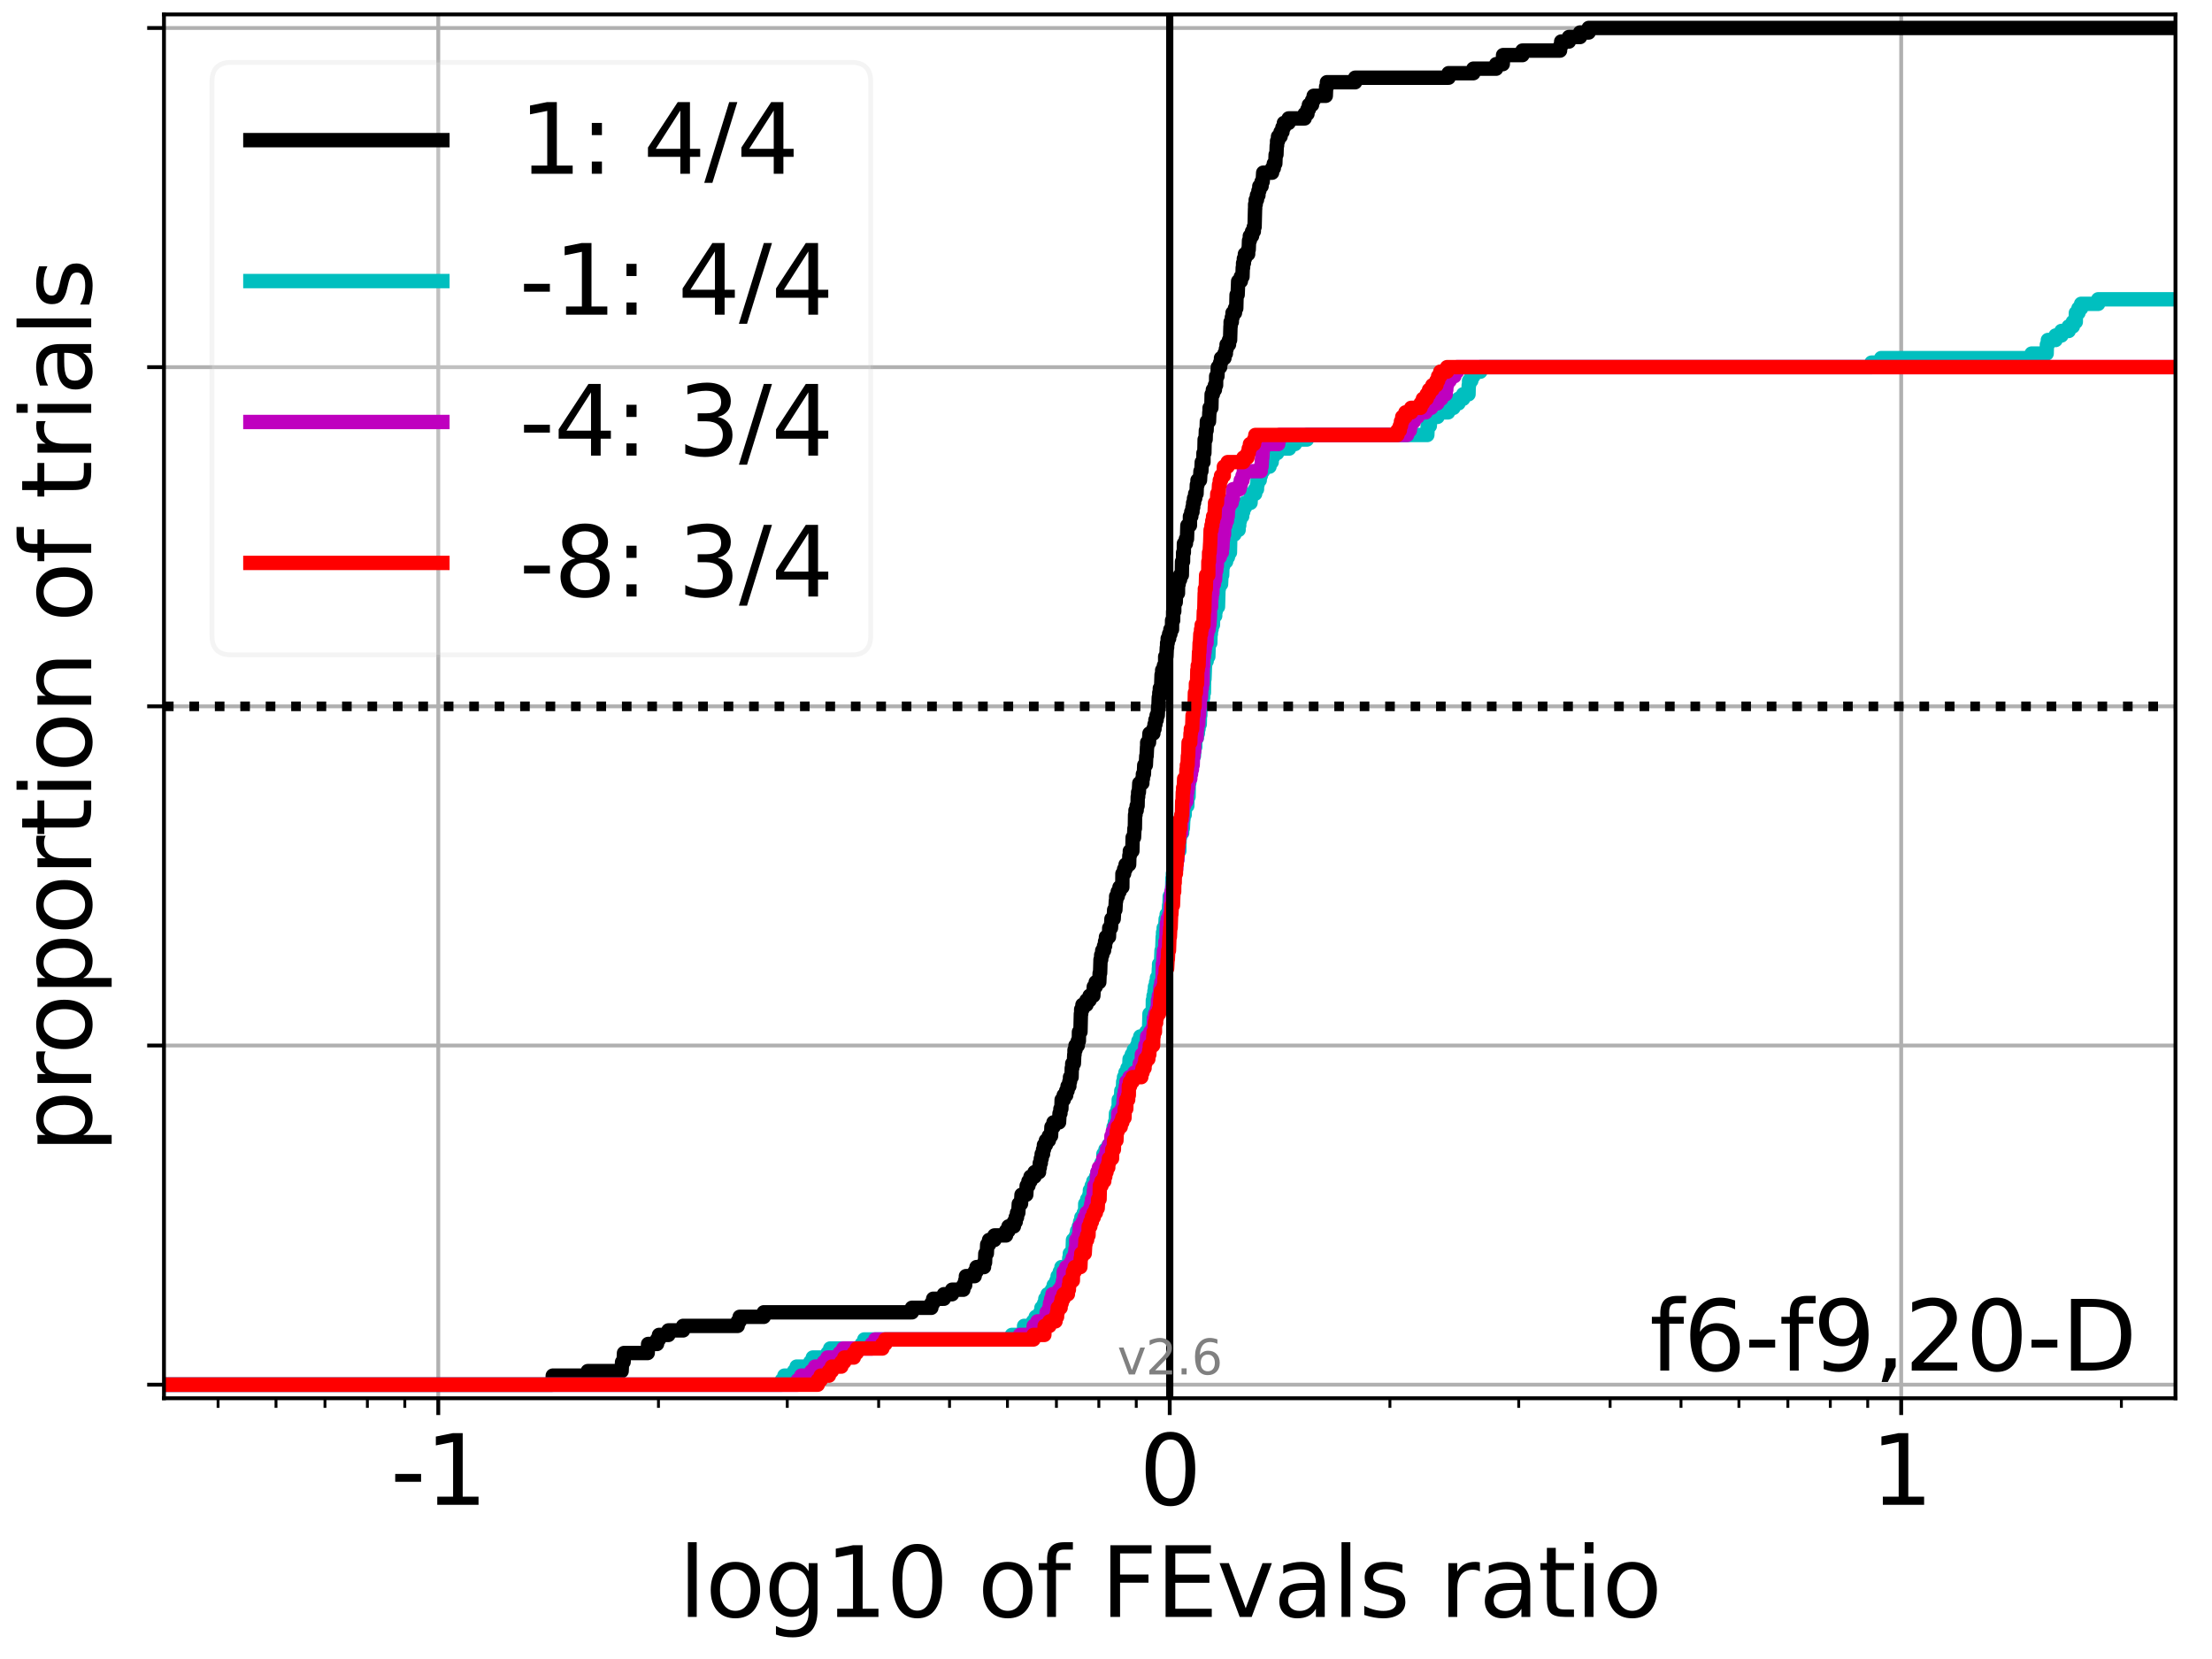 <?xml version="1.0" encoding="utf-8" standalone="no"?>
<!DOCTYPE svg PUBLIC "-//W3C//DTD SVG 1.1//EN"
  "http://www.w3.org/Graphics/SVG/1.1/DTD/svg11.dtd">
<svg xmlns:xlink="http://www.w3.org/1999/xlink" width="460.8pt" height="345.6pt" viewBox="0 0 460.8 345.6" xmlns="http://www.w3.org/2000/svg" version="1.1">
 <defs>
  <style type="text/css">*{stroke-linejoin: round; stroke-linecap: butt}</style>
 </defs>
 <g id="figure_1">
  <g id="patch_1">
   <path d="M 0 345.6 
L 460.8 345.6 
L 460.8 0 
L 0 0 
z
" style="fill: #ffffff"/>
  </g>
  <g id="axes_1">
   <g id="patch_2">
    <path d="M 34.16 291.28 
L 453.192 291.28 
L 453.192 3 
L 34.16 3 
z
" style="fill: #ffffff"/>
   </g>
   <g id="matplotlib.axis_1">
    <g id="xtick_1">
     <g id="line2d_1">
      <path d="M 91.3 291.28 
L 91.3 3 
" clip-path="url(#pd64befe4ca)" style="fill: none; stroke: #b0b0b0; stroke-width: 0.8; stroke-linecap: square"/>
     </g>
     <g id="line2d_2">
      <defs>
       <path id="mc20a956dde" d="M 0 0 
L 0 3.5 
" style="stroke: #000000; stroke-width: 0.8"/>
      </defs>
      <g>
       <use xlink:href="#mc20a956dde" x="91.3" y="291.28" style="stroke: #000000; stroke-width: 0.8"/>
      </g>
     </g>
     <g id="text_1">
      <!-- -1 -->
      <g transform="translate(81.33 313.477)scale(0.2 -0.2)">
       <defs>
        <path id="DejaVuSans-2d" d="M 313 2009 
L 1997 2009 
L 1997 1497 
L 313 1497 
L 313 2009 
z
" transform="scale(0.016)"/>
        <path id="DejaVuSans-31" d="M 794 531 
L 1825 531 
L 1825 4091 
L 703 3866 
L 703 4441 
L 1819 4666 
L 2450 4666 
L 2450 531 
L 3481 531 
L 3481 0 
L 794 0 
L 794 531 
z
" transform="scale(0.016)"/>
       </defs>
       <use xlink:href="#DejaVuSans-2d"/>
       <use xlink:href="#DejaVuSans-31" x="36.084"/>
      </g>
     </g>
    </g>
    <g id="xtick_2">
     <g id="line2d_3">
      <path d="M 243.676 291.28 
L 243.676 3 
" clip-path="url(#pd64befe4ca)" style="fill: none; stroke: #b0b0b0; stroke-width: 0.8; stroke-linecap: square"/>
     </g>
     <g id="line2d_4">
      <g>
       <use xlink:href="#mc20a956dde" x="243.676" y="291.28" style="stroke: #000000; stroke-width: 0.8"/>
      </g>
     </g>
     <g id="text_2">
      <!-- 0 -->
      <g transform="translate(237.314 313.477)scale(0.2 -0.2)">
       <defs>
        <path id="DejaVuSans-30" d="M 2034 4250 
Q 1547 4250 1301 3770 
Q 1056 3291 1056 2328 
Q 1056 1369 1301 889 
Q 1547 409 2034 409 
Q 2525 409 2770 889 
Q 3016 1369 3016 2328 
Q 3016 3291 2770 3770 
Q 2525 4250 2034 4250 
z
M 2034 4750 
Q 2819 4750 3233 4129 
Q 3647 3509 3647 2328 
Q 3647 1150 3233 529 
Q 2819 -91 2034 -91 
Q 1250 -91 836 529 
Q 422 1150 422 2328 
Q 422 3509 836 4129 
Q 1250 4750 2034 4750 
z
" transform="scale(0.016)"/>
       </defs>
       <use xlink:href="#DejaVuSans-30"/>
      </g>
     </g>
    </g>
    <g id="xtick_3">
     <g id="line2d_5">
      <path d="M 396.052 291.28 
L 396.052 3 
" clip-path="url(#pd64befe4ca)" style="fill: none; stroke: #b0b0b0; stroke-width: 0.8; stroke-linecap: square"/>
     </g>
     <g id="line2d_6">
      <g>
       <use xlink:href="#mc20a956dde" x="396.052" y="291.28" style="stroke: #000000; stroke-width: 0.8"/>
      </g>
     </g>
     <g id="text_3">
      <!-- 1 -->
      <g transform="translate(389.689 313.477)scale(0.2 -0.2)">
       <use xlink:href="#DejaVuSans-31"/>
      </g>
     </g>
    </g>
    <g id="xtick_4">
     <g id="line2d_7">
      <defs>
       <path id="m92d0720f76" d="M 0 0 
L 0 2 
" style="stroke: #000000; stroke-width: 0.6"/>
      </defs>
      <g>
       <use xlink:href="#m92d0720f76" x="45.43" y="291.28" style="stroke: #000000; stroke-width: 0.6"/>
      </g>
     </g>
    </g>
    <g id="xtick_5">
     <g id="line2d_8">
      <g>
       <use xlink:href="#m92d0720f76" x="57.496" y="291.28" style="stroke: #000000; stroke-width: 0.6"/>
      </g>
     </g>
    </g>
    <g id="xtick_6">
     <g id="line2d_9">
      <g>
       <use xlink:href="#m92d0720f76" x="67.697" y="291.28" style="stroke: #000000; stroke-width: 0.6"/>
      </g>
     </g>
    </g>
    <g id="xtick_7">
     <g id="line2d_10">
      <g>
       <use xlink:href="#m92d0720f76" x="76.533" y="291.28" style="stroke: #000000; stroke-width: 0.6"/>
      </g>
     </g>
    </g>
    <g id="xtick_8">
     <g id="line2d_11">
      <g>
       <use xlink:href="#m92d0720f76" x="84.328" y="291.28" style="stroke: #000000; stroke-width: 0.6"/>
      </g>
     </g>
    </g>
    <g id="xtick_9">
     <g id="line2d_12">
      <g>
       <use xlink:href="#m92d0720f76" x="137.17" y="291.28" style="stroke: #000000; stroke-width: 0.6"/>
      </g>
     </g>
    </g>
    <g id="xtick_10">
     <g id="line2d_13">
      <g>
       <use xlink:href="#m92d0720f76" x="164.002" y="291.28" style="stroke: #000000; stroke-width: 0.6"/>
      </g>
     </g>
    </g>
    <g id="xtick_11">
     <g id="line2d_14">
      <g>
       <use xlink:href="#m92d0720f76" x="183.04" y="291.28" style="stroke: #000000; stroke-width: 0.6"/>
      </g>
     </g>
    </g>
    <g id="xtick_12">
     <g id="line2d_15">
      <g>
       <use xlink:href="#m92d0720f76" x="197.806" y="291.28" style="stroke: #000000; stroke-width: 0.6"/>
      </g>
     </g>
    </g>
    <g id="xtick_13">
     <g id="line2d_16">
      <g>
       <use xlink:href="#m92d0720f76" x="209.872" y="291.28" style="stroke: #000000; stroke-width: 0.6"/>
      </g>
     </g>
    </g>
    <g id="xtick_14">
     <g id="line2d_17">
      <g>
       <use xlink:href="#m92d0720f76" x="220.073" y="291.28" style="stroke: #000000; stroke-width: 0.6"/>
      </g>
     </g>
    </g>
    <g id="xtick_15">
     <g id="line2d_18">
      <g>
       <use xlink:href="#m92d0720f76" x="228.909" y="291.28" style="stroke: #000000; stroke-width: 0.6"/>
      </g>
     </g>
    </g>
    <g id="xtick_16">
     <g id="line2d_19">
      <g>
       <use xlink:href="#m92d0720f76" x="236.704" y="291.28" style="stroke: #000000; stroke-width: 0.6"/>
      </g>
     </g>
    </g>
    <g id="xtick_17">
     <g id="line2d_20">
      <g>
       <use xlink:href="#m92d0720f76" x="289.546" y="291.28" style="stroke: #000000; stroke-width: 0.6"/>
      </g>
     </g>
    </g>
    <g id="xtick_18">
     <g id="line2d_21">
      <g>
       <use xlink:href="#m92d0720f76" x="316.378" y="291.28" style="stroke: #000000; stroke-width: 0.6"/>
      </g>
     </g>
    </g>
    <g id="xtick_19">
     <g id="line2d_22">
      <g>
       <use xlink:href="#m92d0720f76" x="335.415" y="291.28" style="stroke: #000000; stroke-width: 0.6"/>
      </g>
     </g>
    </g>
    <g id="xtick_20">
     <g id="line2d_23">
      <g>
       <use xlink:href="#m92d0720f76" x="350.182" y="291.28" style="stroke: #000000; stroke-width: 0.6"/>
      </g>
     </g>
    </g>
    <g id="xtick_21">
     <g id="line2d_24">
      <g>
       <use xlink:href="#m92d0720f76" x="362.248" y="291.28" style="stroke: #000000; stroke-width: 0.6"/>
      </g>
     </g>
    </g>
    <g id="xtick_22">
     <g id="line2d_25">
      <g>
       <use xlink:href="#m92d0720f76" x="372.449" y="291.28" style="stroke: #000000; stroke-width: 0.6"/>
      </g>
     </g>
    </g>
    <g id="xtick_23">
     <g id="line2d_26">
      <g>
       <use xlink:href="#m92d0720f76" x="381.285" y="291.28" style="stroke: #000000; stroke-width: 0.6"/>
      </g>
     </g>
    </g>
    <g id="xtick_24">
     <g id="line2d_27">
      <g>
       <use xlink:href="#m92d0720f76" x="389.08" y="291.28" style="stroke: #000000; stroke-width: 0.6"/>
      </g>
     </g>
    </g>
    <g id="xtick_25">
     <g id="line2d_28">
      <g>
       <use xlink:href="#m92d0720f76" x="441.922" y="291.28" style="stroke: #000000; stroke-width: 0.6"/>
      </g>
     </g>
    </g>
    <g id="text_4">
     <!-- log10 of FEvals ratio -->
     <g transform="translate(141.371 336.833)scale(0.2 -0.2)">
      <defs>
       <path id="DejaVuSans-6c" d="M 603 4863 
L 1178 4863 
L 1178 0 
L 603 0 
L 603 4863 
z
" transform="scale(0.016)"/>
       <path id="DejaVuSans-6f" d="M 1959 3097 
Q 1497 3097 1228 2736 
Q 959 2375 959 1747 
Q 959 1119 1226 758 
Q 1494 397 1959 397 
Q 2419 397 2687 759 
Q 2956 1122 2956 1747 
Q 2956 2369 2687 2733 
Q 2419 3097 1959 3097 
z
M 1959 3584 
Q 2709 3584 3137 3096 
Q 3566 2609 3566 1747 
Q 3566 888 3137 398 
Q 2709 -91 1959 -91 
Q 1206 -91 779 398 
Q 353 888 353 1747 
Q 353 2609 779 3096 
Q 1206 3584 1959 3584 
z
" transform="scale(0.016)"/>
       <path id="DejaVuSans-67" d="M 2906 1791 
Q 2906 2416 2648 2759 
Q 2391 3103 1925 3103 
Q 1463 3103 1205 2759 
Q 947 2416 947 1791 
Q 947 1169 1205 825 
Q 1463 481 1925 481 
Q 2391 481 2648 825 
Q 2906 1169 2906 1791 
z
M 3481 434 
Q 3481 -459 3084 -895 
Q 2688 -1331 1869 -1331 
Q 1566 -1331 1297 -1286 
Q 1028 -1241 775 -1147 
L 775 -588 
Q 1028 -725 1275 -790 
Q 1522 -856 1778 -856 
Q 2344 -856 2625 -561 
Q 2906 -266 2906 331 
L 2906 616 
Q 2728 306 2450 153 
Q 2172 0 1784 0 
Q 1141 0 747 490 
Q 353 981 353 1791 
Q 353 2603 747 3093 
Q 1141 3584 1784 3584 
Q 2172 3584 2450 3431 
Q 2728 3278 2906 2969 
L 2906 3500 
L 3481 3500 
L 3481 434 
z
" transform="scale(0.016)"/>
       <path id="DejaVuSans-20" transform="scale(0.016)"/>
       <path id="DejaVuSans-66" d="M 2375 4863 
L 2375 4384 
L 1825 4384 
Q 1516 4384 1395 4259 
Q 1275 4134 1275 3809 
L 1275 3500 
L 2222 3500 
L 2222 3053 
L 1275 3053 
L 1275 0 
L 697 0 
L 697 3053 
L 147 3053 
L 147 3500 
L 697 3500 
L 697 3744 
Q 697 4328 969 4595 
Q 1241 4863 1831 4863 
L 2375 4863 
z
" transform="scale(0.016)"/>
       <path id="DejaVuSans-46" d="M 628 4666 
L 3309 4666 
L 3309 4134 
L 1259 4134 
L 1259 2759 
L 3109 2759 
L 3109 2228 
L 1259 2228 
L 1259 0 
L 628 0 
L 628 4666 
z
" transform="scale(0.016)"/>
       <path id="DejaVuSans-45" d="M 628 4666 
L 3578 4666 
L 3578 4134 
L 1259 4134 
L 1259 2753 
L 3481 2753 
L 3481 2222 
L 1259 2222 
L 1259 531 
L 3634 531 
L 3634 0 
L 628 0 
L 628 4666 
z
" transform="scale(0.016)"/>
       <path id="DejaVuSans-76" d="M 191 3500 
L 800 3500 
L 1894 563 
L 2988 3500 
L 3597 3500 
L 2284 0 
L 1503 0 
L 191 3500 
z
" transform="scale(0.016)"/>
       <path id="DejaVuSans-61" d="M 2194 1759 
Q 1497 1759 1228 1600 
Q 959 1441 959 1056 
Q 959 750 1161 570 
Q 1363 391 1709 391 
Q 2188 391 2477 730 
Q 2766 1069 2766 1631 
L 2766 1759 
L 2194 1759 
z
M 3341 1997 
L 3341 0 
L 2766 0 
L 2766 531 
Q 2569 213 2275 61 
Q 1981 -91 1556 -91 
Q 1019 -91 701 211 
Q 384 513 384 1019 
Q 384 1609 779 1909 
Q 1175 2209 1959 2209 
L 2766 2209 
L 2766 2266 
Q 2766 2663 2505 2880 
Q 2244 3097 1772 3097 
Q 1472 3097 1187 3025 
Q 903 2953 641 2809 
L 641 3341 
Q 956 3463 1253 3523 
Q 1550 3584 1831 3584 
Q 2591 3584 2966 3190 
Q 3341 2797 3341 1997 
z
" transform="scale(0.016)"/>
       <path id="DejaVuSans-73" d="M 2834 3397 
L 2834 2853 
Q 2591 2978 2328 3040 
Q 2066 3103 1784 3103 
Q 1356 3103 1142 2972 
Q 928 2841 928 2578 
Q 928 2378 1081 2264 
Q 1234 2150 1697 2047 
L 1894 2003 
Q 2506 1872 2764 1633 
Q 3022 1394 3022 966 
Q 3022 478 2636 193 
Q 2250 -91 1575 -91 
Q 1294 -91 989 -36 
Q 684 19 347 128 
L 347 722 
Q 666 556 975 473 
Q 1284 391 1588 391 
Q 1994 391 2212 530 
Q 2431 669 2431 922 
Q 2431 1156 2273 1281 
Q 2116 1406 1581 1522 
L 1381 1569 
Q 847 1681 609 1914 
Q 372 2147 372 2553 
Q 372 3047 722 3315 
Q 1072 3584 1716 3584 
Q 2034 3584 2315 3537 
Q 2597 3491 2834 3397 
z
" transform="scale(0.016)"/>
       <path id="DejaVuSans-72" d="M 2631 2963 
Q 2534 3019 2420 3045 
Q 2306 3072 2169 3072 
Q 1681 3072 1420 2755 
Q 1159 2438 1159 1844 
L 1159 0 
L 581 0 
L 581 3500 
L 1159 3500 
L 1159 2956 
Q 1341 3275 1631 3429 
Q 1922 3584 2338 3584 
Q 2397 3584 2469 3576 
Q 2541 3569 2628 3553 
L 2631 2963 
z
" transform="scale(0.016)"/>
       <path id="DejaVuSans-74" d="M 1172 4494 
L 1172 3500 
L 2356 3500 
L 2356 3053 
L 1172 3053 
L 1172 1153 
Q 1172 725 1289 603 
Q 1406 481 1766 481 
L 2356 481 
L 2356 0 
L 1766 0 
Q 1100 0 847 248 
Q 594 497 594 1153 
L 594 3053 
L 172 3053 
L 172 3500 
L 594 3500 
L 594 4494 
L 1172 4494 
z
" transform="scale(0.016)"/>
       <path id="DejaVuSans-69" d="M 603 3500 
L 1178 3500 
L 1178 0 
L 603 0 
L 603 3500 
z
M 603 4863 
L 1178 4863 
L 1178 4134 
L 603 4134 
L 603 4863 
z
" transform="scale(0.016)"/>
      </defs>
      <use xlink:href="#DejaVuSans-6c"/>
      <use xlink:href="#DejaVuSans-6f" x="27.783"/>
      <use xlink:href="#DejaVuSans-67" x="88.965"/>
      <use xlink:href="#DejaVuSans-31" x="152.441"/>
      <use xlink:href="#DejaVuSans-30" x="216.064"/>
      <use xlink:href="#DejaVuSans-20" x="279.688"/>
      <use xlink:href="#DejaVuSans-6f" x="311.475"/>
      <use xlink:href="#DejaVuSans-66" x="372.656"/>
      <use xlink:href="#DejaVuSans-20" x="407.861"/>
      <use xlink:href="#DejaVuSans-46" x="439.648"/>
      <use xlink:href="#DejaVuSans-45" x="497.168"/>
      <use xlink:href="#DejaVuSans-76" x="560.352"/>
      <use xlink:href="#DejaVuSans-61" x="619.531"/>
      <use xlink:href="#DejaVuSans-6c" x="680.811"/>
      <use xlink:href="#DejaVuSans-73" x="708.594"/>
      <use xlink:href="#DejaVuSans-20" x="760.693"/>
      <use xlink:href="#DejaVuSans-72" x="792.48"/>
      <use xlink:href="#DejaVuSans-61" x="833.594"/>
      <use xlink:href="#DejaVuSans-74" x="894.873"/>
      <use xlink:href="#DejaVuSans-69" x="934.082"/>
      <use xlink:href="#DejaVuSans-6f" x="961.865"/>
     </g>
    </g>
   </g>
   <g id="matplotlib.axis_2">
    <g id="ytick_1">
     <g id="line2d_29">
      <path d="M 34.16 288.454 
L 453.192 288.454 
" clip-path="url(#pd64befe4ca)" style="fill: none; stroke: #b0b0b0; stroke-width: 0.8; stroke-linecap: square"/>
     </g>
     <g id="line2d_30">
      <defs>
       <path id="m41cc218ad7" d="M 0 0 
L -3.5 0 
" style="stroke: #000000; stroke-width: 0.8"/>
      </defs>
      <g>
       <use xlink:href="#m41cc218ad7" x="34.16" y="288.454" style="stroke: #000000; stroke-width: 0.8"/>
      </g>
     </g>
    </g>
    <g id="ytick_2">
     <g id="line2d_31">
      <path d="M 34.16 217.797 
L 453.192 217.797 
" clip-path="url(#pd64befe4ca)" style="fill: none; stroke: #b0b0b0; stroke-width: 0.8; stroke-linecap: square"/>
     </g>
     <g id="line2d_32">
      <g>
       <use xlink:href="#m41cc218ad7" x="34.16" y="217.797" style="stroke: #000000; stroke-width: 0.8"/>
      </g>
     </g>
    </g>
    <g id="ytick_3">
     <g id="line2d_33">
      <path d="M 34.16 147.14 
L 453.192 147.14 
" clip-path="url(#pd64befe4ca)" style="fill: none; stroke: #b0b0b0; stroke-width: 0.8; stroke-linecap: square"/>
     </g>
     <g id="line2d_34">
      <g>
       <use xlink:href="#m41cc218ad7" x="34.16" y="147.14" style="stroke: #000000; stroke-width: 0.8"/>
      </g>
     </g>
    </g>
    <g id="ytick_4">
     <g id="line2d_35">
      <path d="M 34.16 76.483 
L 453.192 76.483 
" clip-path="url(#pd64befe4ca)" style="fill: none; stroke: #b0b0b0; stroke-width: 0.8; stroke-linecap: square"/>
     </g>
     <g id="line2d_36">
      <g>
       <use xlink:href="#m41cc218ad7" x="34.16" y="76.483" style="stroke: #000000; stroke-width: 0.8"/>
      </g>
     </g>
    </g>
    <g id="ytick_5">
     <g id="line2d_37">
      <path d="M 34.16 5.826 
L 453.192 5.826 
" clip-path="url(#pd64befe4ca)" style="fill: none; stroke: #b0b0b0; stroke-width: 0.8; stroke-linecap: square"/>
     </g>
     <g id="line2d_38">
      <g>
       <use xlink:href="#m41cc218ad7" x="34.16" y="5.826" style="stroke: #000000; stroke-width: 0.8"/>
      </g>
     </g>
    </g>
    <g id="text_5">
     <!-- proportion of trials -->
     <g transform="translate(19.001 240.146)rotate(-90)scale(0.2 -0.2)">
      <defs>
       <path id="DejaVuSans-70" d="M 1159 525 
L 1159 -1331 
L 581 -1331 
L 581 3500 
L 1159 3500 
L 1159 2969 
Q 1341 3281 1617 3432 
Q 1894 3584 2278 3584 
Q 2916 3584 3314 3078 
Q 3713 2572 3713 1747 
Q 3713 922 3314 415 
Q 2916 -91 2278 -91 
Q 1894 -91 1617 61 
Q 1341 213 1159 525 
z
M 3116 1747 
Q 3116 2381 2855 2742 
Q 2594 3103 2138 3103 
Q 1681 3103 1420 2742 
Q 1159 2381 1159 1747 
Q 1159 1113 1420 752 
Q 1681 391 2138 391 
Q 2594 391 2855 752 
Q 3116 1113 3116 1747 
z
" transform="scale(0.016)"/>
       <path id="DejaVuSans-6e" d="M 3513 2113 
L 3513 0 
L 2938 0 
L 2938 2094 
Q 2938 2591 2744 2837 
Q 2550 3084 2163 3084 
Q 1697 3084 1428 2787 
Q 1159 2491 1159 1978 
L 1159 0 
L 581 0 
L 581 3500 
L 1159 3500 
L 1159 2956 
Q 1366 3272 1645 3428 
Q 1925 3584 2291 3584 
Q 2894 3584 3203 3211 
Q 3513 2838 3513 2113 
z
" transform="scale(0.016)"/>
      </defs>
      <use xlink:href="#DejaVuSans-70"/>
      <use xlink:href="#DejaVuSans-72" x="63.477"/>
      <use xlink:href="#DejaVuSans-6f" x="102.34"/>
      <use xlink:href="#DejaVuSans-70" x="163.521"/>
      <use xlink:href="#DejaVuSans-6f" x="226.998"/>
      <use xlink:href="#DejaVuSans-72" x="288.18"/>
      <use xlink:href="#DejaVuSans-74" x="329.293"/>
      <use xlink:href="#DejaVuSans-69" x="368.502"/>
      <use xlink:href="#DejaVuSans-6f" x="396.285"/>
      <use xlink:href="#DejaVuSans-6e" x="457.467"/>
      <use xlink:href="#DejaVuSans-20" x="520.846"/>
      <use xlink:href="#DejaVuSans-6f" x="552.633"/>
      <use xlink:href="#DejaVuSans-66" x="613.814"/>
      <use xlink:href="#DejaVuSans-20" x="649.02"/>
      <use xlink:href="#DejaVuSans-74" x="680.807"/>
      <use xlink:href="#DejaVuSans-72" x="720.016"/>
      <use xlink:href="#DejaVuSans-69" x="761.129"/>
      <use xlink:href="#DejaVuSans-61" x="788.912"/>
      <use xlink:href="#DejaVuSans-6c" x="850.191"/>
      <use xlink:href="#DejaVuSans-73" x="877.975"/>
     </g>
    </g>
   </g>
   <g id="line2d_39">
    <path d="M 34.16 288.454 
L 115.066 288.454 
L 115.154 286.57 
L 122.441 286.57 
L 122.441 285.627 
L 129.498 285.627 
L 129.586 283.743 
L 129.905 283.743 
L 129.993 281.859 
L 134.929 281.859 
L 135.017 279.975 
L 136.872 279.975 
L 136.872 279.033 
L 137.28 279.033 
L 137.28 278.091 
L 139.246 278.091 
L 139.246 277.149 
L 142.304 277.149 
L 142.304 276.207 
L 153.677 276.207 
L 153.677 275.264 
L 154.085 275.264 
L 154.085 274.322 
L 159.109 274.322 
L 159.109 273.38 
L 189.97 273.38 
L 189.97 272.438 
L 194.017 272.438 
L 194.017 271.496 
L 194.401 271.496 
L 194.401 270.554 
L 196.629 270.554 
L 196.629 269.612 
L 198.329 269.612 
L 198.329 268.67 
L 200.677 268.67 
L 200.677 267.728 
L 201.06 267.728 
L 201.06 266.786 
L 201.218 266.786 
L 201.218 265.844 
L 203.041 265.844 
L 203.041 264.901 
L 203.425 264.901 
L 203.425 263.959 
L 204.988 263.959 
L 204.988 263.017 
L 205.202 263.017 
L 205.265 261.133 
L 205.573 261.133 
L 205.649 259.249 
L 206.039 259.249 
L 206.039 258.307 
L 207.16 258.307 
L 207.16 257.365 
L 209.577 257.365 
L 209.577 256.423 
L 210.084 256.423 
L 210.084 255.481 
L 211.208 255.481 
L 211.208 254.538 
L 211.591 254.538 
L 211.591 253.596 
L 211.862 253.596 
L 211.862 252.654 
L 212.127 252.654 
L 212.232 250.77 
L 212.698 250.77 
L 212.801 248.886 
L 213.789 248.886 
L 213.877 247.002 
L 214.246 247.002 
L 214.246 246.06 
L 214.673 246.06 
L 214.673 245.118 
L 215.519 245.118 
L 215.519 244.175 
L 216.45 244.175 
L 216.45 243.233 
L 216.608 243.233 
L 216.608 242.291 
L 216.821 242.291 
L 216.821 241.349 
L 217.001 241.349 
L 217.001 240.407 
L 217.287 240.407 
L 217.287 239.465 
L 217.473 239.465 
L 217.473 238.523 
L 217.88 238.523 
L 217.88 237.581 
L 218.494 237.581 
L 218.494 236.639 
L 218.952 236.639 
L 219.039 234.755 
L 219.46 234.755 
L 219.46 233.812 
L 220.615 233.812 
L 220.721 231.928 
L 220.906 231.928 
L 220.906 230.986 
L 221.103 230.986 
L 221.164 229.102 
L 221.599 229.102 
L 221.599 228.16 
L 222.106 228.16 
L 222.106 227.218 
L 222.393 227.218 
L 222.393 226.276 
L 222.763 226.276 
L 222.763 225.334 
L 222.904 225.334 
L 222.904 224.392 
L 223.229 224.392 
L 223.267 222.507 
L 223.368 222.507 
L 223.368 221.565 
L 223.703 221.565 
L 223.79 219.681 
L 223.84 219.681 
L 223.84 218.739 
L 224.048 218.739 
L 224.048 217.797 
L 224.523 217.797 
L 224.523 216.855 
L 224.744 216.855 
L 224.768 214.971 
L 225.078 214.971 
L 225.166 211.202 
L 225.232 211.202 
L 225.232 210.26 
L 225.494 210.26 
L 225.494 209.318 
L 226.326 209.318 
L 226.326 208.376 
L 226.98 208.376 
L 226.98 207.434 
L 227.763 207.434 
L 227.855 205.55 
L 228.258 205.55 
L 228.258 204.608 
L 229.001 204.608 
L 229.08 202.723 
L 229.173 202.723 
L 229.26 199.897 
L 229.397 199.897 
L 229.397 198.955 
L 229.618 198.955 
L 229.618 198.013 
L 229.991 198.013 
L 229.991 197.071 
L 230.207 197.071 
L 230.207 196.129 
L 230.393 196.129 
L 230.393 195.187 
L 231.016 195.187 
L 231.077 193.302 
L 231.437 193.302 
L 231.54 191.418 
L 232.002 191.418 
L 232.104 189.534 
L 232.351 189.534 
L 232.452 187.65 
L 232.519 187.65 
L 232.519 186.708 
L 232.847 186.708 
L 232.847 185.766 
L 233.211 185.766 
L 233.211 184.824 
L 233.798 184.824 
L 233.825 181.997 
L 234.176 181.997 
L 234.176 181.055 
L 234.482 181.055 
L 234.482 180.113 
L 235.218 180.113 
L 235.267 178.229 
L 235.368 178.229 
L 235.368 177.287 
L 235.89 177.287 
L 235.953 174.461 
L 236.236 174.461 
L 236.324 172.576 
L 236.415 172.576 
L 236.457 169.75 
L 236.547 169.75 
L 236.547 168.808 
L 236.79 168.808 
L 236.79 167.866 
L 236.978 167.866 
L 237.011 165.982 
L 237.099 165.982 
L 237.099 165.04 
L 237.249 165.04 
L 237.337 163.156 
L 237.969 163.156 
L 237.969 162.213 
L 238.085 162.213 
L 238.085 161.271 
L 238.294 161.271 
L 238.369 159.387 
L 238.699 159.387 
L 238.789 157.503 
L 238.86 157.503 
L 238.947 155.619 
L 238.98 155.619 
L 238.98 154.677 
L 239.356 154.677 
L 239.456 152.793 
L 240.265 152.793 
L 240.265 151.85 
L 240.505 151.85 
L 240.505 150.908 
L 240.696 150.908 
L 240.696 149.966 
L 240.951 149.966 
L 240.951 149.024 
L 241.182 149.024 
L 241.269 147.14 
L 241.329 147.14 
L 241.397 145.256 
L 241.505 145.256 
L 241.505 144.314 
L 241.618 144.314 
L 241.618 143.372 
L 241.878 143.372 
L 241.981 140.545 
L 242.106 140.545 
L 242.106 139.603 
L 242.465 139.603 
L 242.465 138.661 
L 242.729 138.661 
L 242.731 136.777 
L 242.978 136.777 
L 243.066 134.893 
L 243.131 134.893 
L 243.131 133.951 
L 243.254 133.951 
L 243.254 133.009 
L 243.552 133.009 
L 243.552 132.067 
L 243.817 132.067 
L 243.817 131.124 
L 244.148 131.124 
L 244.167 129.24 
L 244.385 129.24 
L 244.398 127.356 
L 244.619 127.356 
L 244.624 125.472 
L 244.924 125.472 
L 244.997 123.588 
L 245.388 123.588 
L 245.407 121.704 
L 245.538 121.704 
L 245.538 120.761 
L 245.825 120.761 
L 245.825 119.819 
L 246.195 119.819 
L 246.239 116.993 
L 246.448 116.993 
L 246.466 115.109 
L 246.614 115.109 
L 246.633 113.225 
L 247.048 113.225 
L 247.048 112.283 
L 247.267 112.283 
L 247.358 109.456 
L 247.882 109.456 
L 247.89 107.572 
L 248.169 107.572 
L 248.169 106.63 
L 248.415 106.63 
L 248.415 105.688 
L 248.556 105.688 
L 248.556 104.746 
L 248.74 104.746 
L 248.74 103.804 
L 248.978 103.804 
L 248.978 102.862 
L 249.257 102.862 
L 249.324 100.978 
L 249.465 100.978 
L 249.465 100.035 
L 249.98 100.035 
L 250.085 98.151 
L 250.268 98.151 
L 250.353 96.267 
L 250.699 96.267 
L 250.705 94.383 
L 250.892 94.383 
L 250.95 91.557 
L 251.15 91.557 
L 251.206 89.672 
L 251.356 89.672 
L 251.416 87.788 
L 251.854 87.788 
L 251.931 85.904 
L 251.98 85.904 
L 251.98 84.962 
L 252.35 84.962 
L 252.409 82.136 
L 252.664 82.136 
L 252.664 81.194 
L 253.086 81.194 
L 253.086 80.252 
L 253.33 80.252 
L 253.352 78.367 
L 253.616 78.367 
L 253.7 76.483 
L 254.178 76.483 
L 254.178 75.541 
L 254.357 75.541 
L 254.357 74.599 
L 255.067 74.599 
L 255.067 73.657 
L 255.37 73.657 
L 255.37 72.715 
L 255.523 72.715 
L 255.523 71.773 
L 256.024 71.773 
L 256.024 70.831 
L 256.248 70.831 
L 256.331 68.004 
L 256.365 68.004 
L 256.365 67.062 
L 256.61 67.062 
L 256.61 66.12 
L 256.756 66.12 
L 256.756 65.178 
L 257.264 65.178 
L 257.264 64.236 
L 257.533 64.236 
L 257.605 61.41 
L 257.825 61.41 
L 257.933 58.583 
L 258.49 58.583 
L 258.49 57.641 
L 258.831 57.641 
L 258.887 55.757 
L 258.958 55.757 
L 258.958 54.815 
L 259.124 54.815 
L 259.124 53.873 
L 259.339 53.873 
L 259.339 52.931 
L 260.008 52.931 
L 260.008 51.989 
L 260.126 51.989 
L 260.198 50.105 
L 260.364 50.105 
L 260.364 49.162 
L 260.826 49.162 
L 260.826 48.22 
L 261.19 48.22 
L 261.19 47.278 
L 261.353 47.278 
L 261.448 43.51 
L 261.467 43.51 
L 261.467 42.568 
L 261.59 42.568 
L 261.59 41.626 
L 261.85 41.626 
L 261.85 40.684 
L 262.153 40.684 
L 262.153 39.742 
L 262.34 39.742 
L 262.34 38.799 
L 262.807 38.799 
L 262.807 37.857 
L 263.039 37.857 
L 263.148 35.973 
L 264.999 35.973 
L 264.999 35.031 
L 265.361 35.031 
L 265.361 34.089 
L 265.669 34.089 
L 265.741 32.205 
L 265.907 32.205 
L 265.969 30.321 
L 266.04 30.321 
L 266.04 29.379 
L 266.239 29.379 
L 266.239 28.436 
L 266.765 28.436 
L 266.765 27.494 
L 267.158 27.494 
L 267.158 26.552 
L 267.465 26.552 
L 267.465 25.61 
L 268.45 25.61 
L 268.45 24.668 
L 271.782 24.668 
L 271.782 23.726 
L 272.367 23.726 
L 272.367 22.784 
L 272.67 22.784 
L 272.67 21.842 
L 273.324 21.842 
L 273.324 20.9 
L 273.665 20.9 
L 273.665 19.958 
L 276.186 19.958 
L 276.258 18.073 
L 276.424 18.073 
L 276.424 17.131 
L 282.299 17.131 
L 282.299 16.189 
L 301.764 16.189 
L 301.764 15.247 
L 306.927 15.247 
L 306.927 14.305 
L 311.678 14.305 
L 311.678 13.363 
L 313.053 13.363 
L 313.119 11.479 
L 317.148 11.479 
L 317.148 10.537 
L 324.986 10.537 
L 324.986 9.595 
L 325.224 9.595 
L 325.224 8.653 
L 326.835 8.653 
L 326.835 7.71 
L 329.157 7.71 
L 329.157 6.768 
L 330.953 6.768 
L 330.953 5.826 
L 453.192 5.826 
L 453.192 5.826 
" clip-path="url(#pd64befe4ca)" style="fill: none; stroke: #000000; stroke-width: 3; stroke-linecap: square"/>
   </g>
   <g id="line2d_40">
    <path clip-path="url(#pd64befe4ca)" style="fill: none; stroke: #000000; stroke-width: 3; stroke-linecap: square"/>
   </g>
   <g id="line2d_41">
    <path d="M 34.16 288.454 
L 162.868 288.454 
L 162.868 287.512 
L 163.405 287.512 
L 163.405 286.57 
L 165.423 286.57 
L 165.423 285.627 
L 165.959 285.627 
L 165.959 284.685 
L 168.786 284.685 
L 168.786 283.743 
L 169.323 283.743 
L 169.323 282.801 
L 172.405 282.801 
L 172.405 281.859 
L 172.942 281.859 
L 172.942 280.917 
L 179.51 280.917 
L 179.51 279.975 
L 180.047 279.975 
L 180.047 279.033 
L 210.788 279.033 
L 210.788 278.091 
L 213.21 278.091 
L 213.21 277.149 
L 213.342 277.149 
L 213.342 276.207 
L 215.207 276.207 
L 215.207 275.264 
L 215.764 275.264 
L 215.764 274.322 
L 216.705 274.322 
L 216.705 273.38 
L 216.949 273.38 
L 216.949 272.438 
L 217.511 272.438 
L 217.511 271.496 
L 217.762 271.496 
L 217.762 270.554 
L 218.234 270.554 
L 218.234 269.612 
L 219.128 269.612 
L 219.128 268.67 
L 219.504 268.67 
L 219.504 267.728 
L 220.065 267.728 
L 220.065 266.786 
L 220.324 266.786 
L 220.324 265.844 
L 220.788 265.844 
L 220.788 264.901 
L 221.125 264.901 
L 221.125 263.959 
L 222.714 263.959 
L 222.746 262.075 
L 222.867 262.075 
L 222.867 261.133 
L 223.429 261.133 
L 223.521 258.307 
L 224.152 258.307 
L 224.152 257.365 
L 224.377 257.365 
L 224.377 256.423 
L 224.744 256.423 
L 224.744 255.481 
L 225.01 255.481 
L 225.01 254.538 
L 225.268 254.538 
L 225.268 253.596 
L 225.78 253.596 
L 225.78 252.654 
L 226.055 252.654 
L 226.075 250.77 
L 226.486 250.77 
L 226.486 249.828 
L 226.931 249.828 
L 226.931 248.886 
L 227.048 248.886 
L 227.048 247.944 
L 227.429 247.944 
L 227.429 247.002 
L 227.771 247.002 
L 227.771 246.06 
L 228.335 246.06 
L 228.335 245.118 
L 228.631 245.118 
L 228.631 244.175 
L 229.419 244.175 
L 229.438 242.291 
L 229.851 242.291 
L 229.857 240.407 
L 230.295 240.407 
L 230.295 239.465 
L 230.953 239.465 
L 230.953 238.523 
L 231.698 238.523 
L 231.698 237.581 
L 231.849 237.581 
L 231.902 235.697 
L 231.986 235.697 
L 231.986 234.755 
L 232.25 234.755 
L 232.25 233.812 
L 232.412 233.812 
L 232.488 231.928 
L 232.831 231.928 
L 232.831 230.986 
L 233.038 230.986 
L 233.057 229.102 
L 233.507 229.102 
L 233.591 227.218 
L 233.913 227.218 
L 233.981 225.334 
L 234.152 225.334 
L 234.152 224.392 
L 234.45 224.392 
L 234.45 223.449 
L 234.875 223.449 
L 234.875 222.507 
L 235.223 222.507 
L 235.317 220.623 
L 235.775 220.623 
L 235.775 219.681 
L 236.199 219.681 
L 236.199 218.739 
L 236.87 218.739 
L 236.87 217.797 
L 237.154 217.797 
L 237.154 216.855 
L 237.537 216.855 
L 237.537 215.913 
L 238.79 215.913 
L 238.79 214.971 
L 239.355 214.971 
L 239.463 211.202 
L 240.142 211.202 
L 240.162 208.376 
L 240.308 208.376 
L 240.308 207.434 
L 240.489 207.434 
L 240.489 206.492 
L 240.602 206.492 
L 240.602 205.55 
L 240.832 205.55 
L 240.832 204.608 
L 241.018 204.608 
L 241.018 203.665 
L 241.345 203.665 
L 241.416 201.781 
L 241.458 201.781 
L 241.458 200.839 
L 241.861 200.839 
L 241.968 198.013 
L 242.114 198.013 
L 242.211 195.187 
L 242.282 195.187 
L 242.282 194.245 
L 242.422 194.245 
L 242.422 193.302 
L 242.727 193.302 
L 242.834 191.418 
L 243.044 191.418 
L 243.044 190.476 
L 243.47 190.476 
L 243.547 188.592 
L 243.618 188.592 
L 243.676 186.708 
L 244.063 186.708 
L 244.171 184.824 
L 244.193 184.824 
L 244.24 182.939 
L 244.336 182.939 
L 244.336 181.997 
L 244.632 181.997 
L 244.662 180.113 
L 245.014 180.113 
L 245.014 179.171 
L 245.209 179.171 
L 245.28 177.287 
L 245.67 177.287 
L 245.725 174.461 
L 245.832 174.461 
L 245.832 173.519 
L 246.268 173.519 
L 246.268 172.576 
L 246.411 172.576 
L 246.499 170.692 
L 246.537 170.692 
L 246.537 169.75 
L 246.786 169.75 
L 246.834 167.866 
L 247.334 167.866 
L 247.367 165.982 
L 247.594 165.982 
L 247.653 163.156 
L 247.749 163.156 
L 247.848 161.271 
L 247.873 161.271 
L 247.939 159.387 
L 248.079 159.387 
L 248.079 158.445 
L 248.309 158.445 
L 248.309 157.503 
L 248.715 157.503 
L 248.814 155.619 
L 248.989 155.619 
L 249.003 153.735 
L 249.323 153.735 
L 249.323 152.793 
L 249.535 152.793 
L 249.535 151.85 
L 249.68 151.85 
L 249.68 150.908 
L 249.924 150.908 
L 249.969 149.024 
L 250.045 149.024 
L 250.051 147.14 
L 250.357 147.14 
L 250.357 146.198 
L 250.502 146.198 
L 250.502 145.256 
L 250.651 145.256 
L 250.651 144.314 
L 250.79 144.314 
L 250.836 141.487 
L 250.912 141.487 
L 251.016 138.661 
L 251.045 138.661 
L 251.045 137.719 
L 251.368 137.719 
L 251.368 136.777 
L 251.713 136.777 
L 251.807 133.951 
L 252.127 133.951 
L 252.172 132.067 
L 252.248 132.067 
L 252.248 131.124 
L 252.396 131.124 
L 252.396 130.182 
L 252.678 130.182 
L 252.704 128.298 
L 253.143 128.298 
L 253.143 127.356 
L 253.262 127.356 
L 253.262 126.414 
L 253.726 126.414 
L 253.834 122.646 
L 253.91 122.646 
L 253.91 121.704 
L 254.366 121.704 
L 254.452 119.819 
L 254.599 119.819 
L 254.655 117.935 
L 254.805 117.935 
L 254.805 116.993 
L 255.416 116.993 
L 255.416 116.051 
L 255.805 116.051 
L 255.805 115.109 
L 256.215 115.109 
L 256.299 111.341 
L 257.144 111.341 
L 257.144 110.398 
L 258.023 110.398 
L 258.023 109.456 
L 258.151 109.456 
L 258.151 108.514 
L 258.294 108.514 
L 258.294 107.572 
L 258.763 107.572 
L 258.763 106.63 
L 258.978 106.63 
L 258.978 105.688 
L 259.361 105.688 
L 259.361 104.746 
L 260.512 104.746 
L 260.614 102.862 
L 261.467 102.862 
L 261.467 101.92 
L 261.85 101.92 
L 261.85 100.978 
L 261.968 100.978 
L 261.968 100.035 
L 262.426 100.035 
L 262.426 99.093 
L 262.656 99.093 
L 262.656 98.151 
L 263.103 98.151 
L 263.103 97.209 
L 264.457 97.209 
L 264.457 96.267 
L 264.915 96.267 
L 264.915 95.325 
L 265.145 95.325 
L 265.145 94.383 
L 266.064 94.383 
L 266.064 93.441 
L 268.553 93.441 
L 268.553 92.499 
L 269.763 92.499 
L 269.763 91.557 
L 272.252 91.557 
L 272.252 90.615 
L 297.337 90.615 
L 297.408 88.73 
L 297.853 88.73 
L 297.96 86.846 
L 299.462 86.846 
L 299.462 85.904 
L 301.662 85.904 
L 301.662 84.962 
L 302.779 84.962 
L 302.779 84.02 
L 303.841 84.02 
L 303.841 83.078 
L 304.806 83.078 
L 304.806 82.136 
L 305.916 82.136 
L 305.962 80.252 
L 306.037 80.252 
L 306.037 79.309 
L 306.494 79.309 
L 306.494 78.367 
L 306.933 78.367 
L 306.933 77.425 
L 308.388 77.425 
L 308.388 76.483 
L 389.866 76.483 
L 389.866 75.541 
L 391.883 75.541 
L 391.883 74.599 
L 423.22 74.599 
L 423.22 73.657 
L 426.354 73.657 
L 426.409 71.773 
L 426.612 71.773 
L 426.612 70.831 
L 428.218 70.831 
L 428.218 69.888 
L 429.431 69.888 
L 429.431 68.946 
L 430.948 68.946 
L 430.948 68.004 
L 431.808 68.004 
L 431.808 67.062 
L 432.424 67.062 
L 432.446 65.178 
L 432.98 65.178 
L 432.98 64.236 
L 433.536 64.236 
L 433.536 63.294 
L 437.091 63.294 
L 437.091 62.352 
L 453.192 62.352 
L 453.192 62.352 
" clip-path="url(#pd64befe4ca)" style="fill: none; stroke: #00bfbf; stroke-width: 3; stroke-linecap: square"/>
   </g>
   <g id="line2d_42">
    <path clip-path="url(#pd64befe4ca)" style="fill: none; stroke: #00bfbf; stroke-width: 3; stroke-linecap: square"/>
   </g>
   <g id="line2d_43">
    <path d="M 34.16 288.454 
L 166.175 288.454 
L 166.175 287.512 
L 166.921 287.512 
L 166.921 286.57 
L 169.047 286.57 
L 169.047 285.627 
L 169.793 285.627 
L 169.793 284.685 
L 171.631 284.685 
L 171.631 283.743 
L 172.377 283.743 
L 172.377 282.801 
L 174.922 282.801 
L 174.922 281.859 
L 175.668 281.859 
L 175.668 280.917 
L 181.593 280.917 
L 181.593 279.975 
L 182.339 279.975 
L 182.339 279.033 
L 212.471 279.033 
L 212.471 278.091 
L 215.164 278.091 
L 215.164 277.149 
L 215.342 277.149 
L 215.342 276.207 
L 216.119 276.207 
L 216.119 275.264 
L 217.927 275.264 
L 218.035 273.38 
L 218.576 273.38 
L 218.576 272.438 
L 218.737 272.438 
L 218.737 271.496 
L 218.99 271.496 
L 218.99 270.554 
L 219.247 270.554 
L 219.247 269.612 
L 220.62 269.612 
L 220.62 268.67 
L 221.218 268.67 
L 221.218 267.728 
L 221.447 267.728 
L 221.447 266.786 
L 221.575 266.786 
L 221.609 264.901 
L 222.119 264.901 
L 222.119 263.959 
L 223.068 263.959 
L 223.068 263.017 
L 223.47 263.017 
L 223.47 262.075 
L 223.911 262.075 
L 223.911 261.133 
L 224.032 261.133 
L 224.032 260.191 
L 224.193 260.191 
L 224.21 258.307 
L 224.703 258.307 
L 224.703 257.365 
L 224.865 257.365 
L 224.946 255.481 
L 225.579 255.481 
L 225.579 254.538 
L 225.939 254.538 
L 225.939 253.596 
L 226.341 253.596 
L 226.341 252.654 
L 227.082 252.654 
L 227.082 251.712 
L 227.323 251.712 
L 227.323 250.77 
L 227.484 250.77 
L 227.484 249.828 
L 227.818 249.828 
L 227.888 247.944 
L 227.994 247.944 
L 227.994 247.002 
L 228.45 247.002 
L 228.524 245.118 
L 228.618 245.118 
L 228.618 244.175 
L 228.925 244.175 
L 228.925 243.233 
L 229.666 243.233 
L 229.666 242.291 
L 229.843 242.291 
L 229.843 241.349 
L 230.402 241.349 
L 230.402 240.407 
L 230.581 240.407 
L 230.581 239.465 
L 231.035 239.465 
L 231.035 238.523 
L 231.49 238.523 
L 231.536 236.639 
L 231.815 236.639 
L 231.815 235.697 
L 232.216 235.697 
L 232.216 234.755 
L 232.714 234.755 
L 232.714 233.812 
L 232.957 233.812 
L 232.973 231.928 
L 233.693 231.928 
L 233.693 230.986 
L 233.993 230.986 
L 234.074 229.102 
L 234.155 229.102 
L 234.155 228.16 
L 234.325 228.16 
L 234.325 227.218 
L 234.527 227.218 
L 234.527 226.276 
L 234.665 226.276 
L 234.665 225.334 
L 235.299 225.334 
L 235.299 224.392 
L 236.32 224.392 
L 236.32 223.449 
L 237.365 223.449 
L 237.433 221.565 
L 237.875 221.565 
L 237.878 219.681 
L 238.485 219.681 
L 238.59 217.797 
L 238.887 217.797 
L 238.987 215.913 
L 239.628 215.913 
L 239.628 214.971 
L 240.188 214.971 
L 240.188 214.028 
L 240.364 214.028 
L 240.379 212.144 
L 240.643 212.144 
L 240.643 211.202 
L 240.996 211.202 
L 240.996 210.26 
L 241.225 210.26 
L 241.234 208.376 
L 241.409 208.376 
L 241.409 207.434 
L 241.635 207.434 
L 241.742 205.55 
L 241.934 205.55 
L 241.934 204.608 
L 242.191 204.608 
L 242.236 200.839 
L 242.337 200.839 
L 242.42 198.955 
L 242.479 198.955 
L 242.479 198.013 
L 242.758 198.013 
L 242.789 196.129 
L 242.963 196.129 
L 243.047 193.302 
L 243.075 193.302 
L 243.075 192.36 
L 243.264 192.36 
L 243.264 191.418 
L 243.631 191.418 
L 243.631 190.476 
L 243.79 190.476 
L 243.868 187.65 
L 243.92 187.65 
L 243.92 186.708 
L 244.036 186.708 
L 244.036 185.766 
L 244.243 185.766 
L 244.243 184.824 
L 244.363 184.824 
L 244.363 183.882 
L 244.5 183.882 
L 244.5 182.939 
L 244.652 182.939 
L 244.652 181.997 
L 244.81 181.997 
L 244.81 181.055 
L 245.027 181.055 
L 245.093 179.171 
L 245.26 179.171 
L 245.284 177.287 
L 245.422 177.287 
L 245.499 175.403 
L 245.548 175.403 
L 245.548 174.461 
L 245.683 174.461 
L 245.683 173.519 
L 246.054 173.519 
L 246.139 170.692 
L 246.314 170.692 
L 246.415 167.866 
L 246.652 167.866 
L 246.652 166.924 
L 247.141 166.924 
L 247.208 165.04 
L 247.317 165.04 
L 247.317 164.098 
L 247.496 164.098 
L 247.582 162.213 
L 247.957 162.213 
L 247.957 161.271 
L 248.106 161.271 
L 248.106 160.329 
L 248.298 160.329 
L 248.298 159.387 
L 248.458 159.387 
L 248.513 157.503 
L 248.629 157.503 
L 248.629 156.561 
L 248.759 156.561 
L 248.801 153.735 
L 249.26 153.735 
L 249.315 151.85 
L 249.404 151.85 
L 249.404 150.908 
L 249.603 150.908 
L 249.678 149.024 
L 249.8 149.024 
L 249.853 147.14 
L 249.953 147.14 
L 250.012 145.256 
L 250.184 145.256 
L 250.234 143.372 
L 250.355 143.372 
L 250.355 142.43 
L 250.506 142.43 
L 250.565 138.661 
L 250.644 138.661 
L 250.665 136.777 
L 250.797 136.777 
L 250.797 135.835 
L 250.929 135.835 
L 250.929 134.893 
L 251.062 134.893 
L 251.062 133.951 
L 251.35 133.951 
L 251.366 132.067 
L 251.487 132.067 
L 251.487 131.124 
L 251.777 131.124 
L 251.777 130.182 
L 251.929 130.182 
L 252.039 128.298 
L 252.042 128.298 
L 252.043 126.414 
L 252.286 126.414 
L 252.331 124.53 
L 252.407 124.53 
L 252.407 123.588 
L 252.561 123.588 
L 252.595 121.704 
L 252.883 121.704 
L 252.883 120.761 
L 253.113 120.761 
L 253.203 118.877 
L 253.363 118.877 
L 253.363 117.935 
L 253.484 117.935 
L 253.534 116.051 
L 254.094 116.051 
L 254.094 115.109 
L 254.532 115.109 
L 254.532 114.167 
L 254.646 114.167 
L 254.724 112.283 
L 254.797 112.283 
L 254.797 111.341 
L 254.987 111.341 
L 254.989 109.456 
L 255.252 109.456 
L 255.252 108.514 
L 255.579 108.514 
L 255.579 107.572 
L 255.753 107.572 
L 255.844 105.688 
L 256.018 105.688 
L 256.018 104.746 
L 256.58 104.746 
L 256.58 103.804 
L 256.834 103.804 
L 256.845 101.92 
L 258.212 101.92 
L 258.212 100.978 
L 258.477 100.978 
L 258.477 100.035 
L 258.844 100.035 
L 258.844 99.093 
L 259.109 99.093 
L 259.109 98.151 
L 262.642 98.151 
L 262.642 97.209 
L 262.802 97.209 
L 262.907 95.325 
L 262.974 95.325 
L 263.067 93.441 
L 263.239 93.441 
L 263.239 92.499 
L 266.274 92.499 
L 266.274 91.557 
L 266.538 91.557 
L 266.538 90.615 
L 293.125 90.615 
L 293.125 89.672 
L 293.692 89.672 
L 293.692 88.73 
L 293.909 88.73 
L 293.909 87.788 
L 294.565 87.788 
L 294.565 86.846 
L 295.297 86.846 
L 295.297 85.904 
L 296.988 85.904 
L 296.988 84.962 
L 298.141 84.962 
L 298.141 84.02 
L 299.447 84.02 
L 299.447 83.078 
L 300.248 83.078 
L 300.248 82.136 
L 301.168 82.136 
L 301.168 81.194 
L 301.289 81.194 
L 301.289 80.252 
L 301.442 80.252 
L 301.442 79.309 
L 301.995 79.309 
L 301.995 78.367 
L 302.976 78.367 
L 302.976 77.425 
L 303.528 77.425 
L 303.528 76.483 
L 453.192 76.483 
L 453.192 76.483 
" clip-path="url(#pd64befe4ca)" style="fill: none; stroke: #bf00bf; stroke-width: 3; stroke-linecap: square"/>
   </g>
   <g id="line2d_44">
    <path clip-path="url(#pd64befe4ca)" style="fill: none; stroke: #bf00bf; stroke-width: 3; stroke-linecap: square"/>
   </g>
   <g id="line2d_45">
    <path d="M 34.16 288.454 
L 170.358 288.454 
L 170.358 287.512 
L 170.971 287.512 
L 170.971 286.57 
L 172.682 286.57 
L 172.682 285.627 
L 173.295 285.627 
L 173.295 284.685 
L 175.262 284.685 
L 175.262 283.743 
L 175.875 283.743 
L 175.875 282.801 
L 177.859 282.801 
L 177.859 281.859 
L 178.472 281.859 
L 178.472 280.917 
L 183.814 280.917 
L 183.814 279.975 
L 184.427 279.975 
L 184.427 279.033 
L 215.299 279.033 
L 215.299 278.091 
L 217.557 278.091 
L 217.623 276.207 
L 218.621 276.207 
L 218.621 275.264 
L 219.881 275.264 
L 219.881 274.322 
L 220.203 274.322 
L 220.203 273.38 
L 220.343 273.38 
L 220.343 272.438 
L 220.945 272.438 
L 220.945 271.496 
L 221.166 271.496 
L 221.166 270.554 
L 221.559 270.554 
L 221.559 269.612 
L 222.461 269.612 
L 222.461 268.67 
L 222.667 268.67 
L 222.667 267.728 
L 222.8 267.728 
L 222.8 266.786 
L 223.49 266.786 
L 223.525 264.901 
L 223.883 264.901 
L 223.883 263.959 
L 225.058 263.959 
L 225.135 262.075 
L 225.247 262.075 
L 225.247 261.133 
L 225.964 261.133 
L 226.07 259.249 
L 226.122 259.249 
L 226.122 258.307 
L 226.463 258.307 
L 226.463 257.365 
L 226.75 257.365 
L 226.795 255.481 
L 227.14 255.481 
L 227.14 254.538 
L 227.459 254.538 
L 227.459 253.596 
L 227.844 253.596 
L 227.844 252.654 
L 228.288 252.654 
L 228.288 251.712 
L 228.667 251.712 
L 228.756 249.828 
L 229.06 249.828 
L 229.119 247.002 
L 229.464 247.002 
L 229.464 246.06 
L 230.039 246.06 
L 230.039 245.118 
L 230.246 245.118 
L 230.246 244.175 
L 230.505 244.175 
L 230.505 243.233 
L 230.868 243.233 
L 230.868 242.291 
L 231.013 242.291 
L 231.013 241.349 
L 231.654 241.349 
L 231.699 239.465 
L 232.044 239.465 
L 232.077 237.581 
L 232.57 237.581 
L 232.636 235.697 
L 232.829 235.697 
L 232.829 234.755 
L 233.465 234.755 
L 233.465 233.812 
L 233.799 233.812 
L 233.799 232.87 
L 234.251 232.87 
L 234.296 230.986 
L 234.622 230.986 
L 234.641 229.102 
L 235.015 229.102 
L 235.015 228.16 
L 235.15 228.16 
L 235.16 226.276 
L 235.409 226.276 
L 235.409 225.334 
L 235.946 225.334 
L 235.946 224.392 
L 237.746 224.392 
L 237.746 223.449 
L 238.006 223.449 
L 238.006 222.507 
L 238.43 222.507 
L 238.43 221.565 
L 238.591 221.565 
L 238.591 220.623 
L 239.216 220.623 
L 239.216 219.681 
L 239.42 219.681 
L 239.42 218.739 
L 239.532 218.739 
L 239.532 217.797 
L 240.206 217.797 
L 240.251 215.913 
L 240.319 215.913 
L 240.319 214.971 
L 240.593 214.971 
L 240.597 213.086 
L 240.841 213.086 
L 240.841 212.144 
L 240.966 212.144 
L 240.966 211.202 
L 241.443 211.202 
L 241.443 210.26 
L 241.628 210.26 
L 241.71 208.376 
L 241.753 208.376 
L 241.856 206.492 
L 242.353 206.492 
L 242.353 205.55 
L 242.574 205.55 
L 242.59 203.665 
L 242.78 203.665 
L 242.858 201.781 
L 243.129 201.781 
L 243.233 199.897 
L 243.277 199.897 
L 243.36 198.013 
L 243.514 198.013 
L 243.613 195.187 
L 243.702 195.187 
L 243.782 193.302 
L 243.863 193.302 
L 243.962 190.476 
L 244.019 190.476 
L 244.11 188.592 
L 244.347 188.592 
L 244.447 185.766 
L 244.597 185.766 
L 244.615 183.882 
L 244.713 183.882 
L 244.714 181.997 
L 244.965 181.997 
L 244.98 180.113 
L 245.094 180.113 
L 245.199 178.229 
L 245.28 178.229 
L 245.331 176.345 
L 245.439 176.345 
L 245.439 175.403 
L 245.566 175.403 
L 245.638 172.576 
L 245.815 172.576 
L 245.822 170.692 
L 246.082 170.692 
L 246.082 169.75 
L 246.225 169.75 
L 246.274 166.924 
L 246.353 166.924 
L 246.4 165.04 
L 246.471 165.04 
L 246.471 164.098 
L 246.609 164.098 
L 246.683 162.213 
L 247.124 162.213 
L 247.162 160.329 
L 247.249 160.329 
L 247.249 159.387 
L 247.391 159.387 
L 247.455 157.503 
L 247.516 157.503 
L 247.607 154.677 
L 247.954 154.677 
L 248.007 152.793 
L 248.086 152.793 
L 248.086 151.85 
L 248.347 151.85 
L 248.445 149.024 
L 248.562 149.024 
L 248.666 147.14 
L 248.857 147.14 
L 248.919 144.314 
L 249.124 144.314 
L 249.132 142.43 
L 249.369 142.43 
L 249.424 139.603 
L 249.516 139.603 
L 249.516 138.661 
L 249.679 138.661 
L 249.783 135.835 
L 249.845 135.835 
L 249.903 133.951 
L 249.969 133.951 
L 250.056 132.067 
L 250.202 132.067 
L 250.202 131.124 
L 250.336 131.124 
L 250.336 130.182 
L 250.694 130.182 
L 250.782 127.356 
L 250.872 127.356 
L 250.962 123.588 
L 250.999 123.588 
L 250.999 122.646 
L 251.186 122.646 
L 251.26 119.819 
L 251.706 119.819 
L 251.725 116.993 
L 251.849 116.993 
L 251.873 115.109 
L 251.988 115.109 
L 252.093 113.225 
L 252.105 113.225 
L 252.195 110.398 
L 252.372 110.398 
L 252.372 109.456 
L 252.539 109.456 
L 252.539 108.514 
L 252.71 108.514 
L 252.71 107.572 
L 252.994 107.572 
L 253.077 105.688 
L 253.119 105.688 
L 253.119 104.746 
L 253.523 104.746 
L 253.581 102.862 
L 253.843 102.862 
L 253.952 100.978 
L 254.11 100.978 
L 254.11 100.035 
L 254.368 100.035 
L 254.368 99.093 
L 254.936 99.093 
L 254.955 97.209 
L 255.741 97.209 
L 255.741 96.267 
L 259.014 96.267 
L 259.014 95.325 
L 259.864 95.325 
L 259.864 94.383 
L 260.131 94.383 
L 260.131 93.441 
L 260.388 93.441 
L 260.388 92.499 
L 261.238 92.499 
L 261.238 91.557 
L 261.505 91.557 
L 261.505 90.615 
L 291.112 90.615 
L 291.112 89.672 
L 291.609 89.672 
L 291.609 88.73 
L 291.846 88.73 
L 291.846 87.788 
L 292.114 87.788 
L 292.114 86.846 
L 292.779 86.846 
L 292.779 85.904 
L 293.97 85.904 
L 293.97 84.962 
L 295.939 84.962 
L 295.939 84.02 
L 296.418 84.02 
L 296.418 83.078 
L 297.209 83.078 
L 297.209 82.136 
L 297.701 82.136 
L 297.701 81.194 
L 298.388 81.194 
L 298.388 80.252 
L 299.225 80.252 
L 299.225 79.309 
L 299.592 79.309 
L 299.592 78.367 
L 300.038 78.367 
L 300.038 77.425 
L 301.451 77.425 
L 301.451 76.483 
L 453.192 76.483 
L 453.192 76.483 
" clip-path="url(#pd64befe4ca)" style="fill: none; stroke: #ff0000; stroke-width: 3; stroke-linecap: square"/>
   </g>
   <g id="line2d_46">
    <path clip-path="url(#pd64befe4ca)" style="fill: none; stroke: #ff0000; stroke-width: 3; stroke-linecap: square"/>
   </g>
   <g id="line2d_47">
    <path d="M 243.676 291.28 
L 243.676 3 
" clip-path="url(#pd64befe4ca)" style="fill: none; stroke: #000000; stroke-width: 1.5; stroke-linecap: square"/>
   </g>
   <g id="line2d_48">
    <path d="M 34.16 147.14 
L 453.192 147.14 
" clip-path="url(#pd64befe4ca)" style="fill: none; stroke-dasharray: 2,3.3; stroke-dashoffset: 0; stroke: #000000; stroke-width: 2"/>
   </g>
   <g id="patch_3">
    <path d="M 34.16 291.28 
L 34.16 3 
" style="fill: none; stroke: #000000; stroke-width: 0.8; stroke-linejoin: miter; stroke-linecap: square"/>
   </g>
   <g id="patch_4">
    <path d="M 453.192 291.28 
L 453.192 3 
" style="fill: none; stroke: #000000; stroke-width: 0.8; stroke-linejoin: miter; stroke-linecap: square"/>
   </g>
   <g id="patch_5">
    <path d="M 34.16 291.28 
L 453.192 291.28 
" style="fill: none; stroke: #000000; stroke-width: 0.8; stroke-linejoin: miter; stroke-linecap: square"/>
   </g>
   <g id="patch_6">
    <path d="M 34.16 3 
L 453.192 3 
" style="fill: none; stroke: #000000; stroke-width: 0.8; stroke-linejoin: miter; stroke-linecap: square"/>
   </g>
   <g id="text_6">
    <!-- f6-f9,20-D -->
    <g transform="translate(343.643 285.514)scale(0.2 -0.2)">
     <defs>
      <path id="DejaVuSans-36" d="M 2113 2584 
Q 1688 2584 1439 2293 
Q 1191 2003 1191 1497 
Q 1191 994 1439 701 
Q 1688 409 2113 409 
Q 2538 409 2786 701 
Q 3034 994 3034 1497 
Q 3034 2003 2786 2293 
Q 2538 2584 2113 2584 
z
M 3366 4563 
L 3366 3988 
Q 3128 4100 2886 4159 
Q 2644 4219 2406 4219 
Q 1781 4219 1451 3797 
Q 1122 3375 1075 2522 
Q 1259 2794 1537 2939 
Q 1816 3084 2150 3084 
Q 2853 3084 3261 2657 
Q 3669 2231 3669 1497 
Q 3669 778 3244 343 
Q 2819 -91 2113 -91 
Q 1303 -91 875 529 
Q 447 1150 447 2328 
Q 447 3434 972 4092 
Q 1497 4750 2381 4750 
Q 2619 4750 2861 4703 
Q 3103 4656 3366 4563 
z
" transform="scale(0.016)"/>
      <path id="DejaVuSans-39" d="M 703 97 
L 703 672 
Q 941 559 1184 500 
Q 1428 441 1663 441 
Q 2288 441 2617 861 
Q 2947 1281 2994 2138 
Q 2813 1869 2534 1725 
Q 2256 1581 1919 1581 
Q 1219 1581 811 2004 
Q 403 2428 403 3163 
Q 403 3881 828 4315 
Q 1253 4750 1959 4750 
Q 2769 4750 3195 4129 
Q 3622 3509 3622 2328 
Q 3622 1225 3098 567 
Q 2575 -91 1691 -91 
Q 1453 -91 1209 -44 
Q 966 3 703 97 
z
M 1959 2075 
Q 2384 2075 2632 2365 
Q 2881 2656 2881 3163 
Q 2881 3666 2632 3958 
Q 2384 4250 1959 4250 
Q 1534 4250 1286 3958 
Q 1038 3666 1038 3163 
Q 1038 2656 1286 2365 
Q 1534 2075 1959 2075 
z
" transform="scale(0.016)"/>
      <path id="DejaVuSans-2c" d="M 750 794 
L 1409 794 
L 1409 256 
L 897 -744 
L 494 -744 
L 750 256 
L 750 794 
z
" transform="scale(0.016)"/>
      <path id="DejaVuSans-32" d="M 1228 531 
L 3431 531 
L 3431 0 
L 469 0 
L 469 531 
Q 828 903 1448 1529 
Q 2069 2156 2228 2338 
Q 2531 2678 2651 2914 
Q 2772 3150 2772 3378 
Q 2772 3750 2511 3984 
Q 2250 4219 1831 4219 
Q 1534 4219 1204 4116 
Q 875 4013 500 3803 
L 500 4441 
Q 881 4594 1212 4672 
Q 1544 4750 1819 4750 
Q 2544 4750 2975 4387 
Q 3406 4025 3406 3419 
Q 3406 3131 3298 2873 
Q 3191 2616 2906 2266 
Q 2828 2175 2409 1742 
Q 1991 1309 1228 531 
z
" transform="scale(0.016)"/>
      <path id="DejaVuSans-44" d="M 1259 4147 
L 1259 519 
L 2022 519 
Q 2988 519 3436 956 
Q 3884 1394 3884 2338 
Q 3884 3275 3436 3711 
Q 2988 4147 2022 4147 
L 1259 4147 
z
M 628 4666 
L 1925 4666 
Q 3281 4666 3915 4102 
Q 4550 3538 4550 2338 
Q 4550 1131 3912 565 
Q 3275 0 1925 0 
L 628 0 
L 628 4666 
z
" transform="scale(0.016)"/>
     </defs>
     <use xlink:href="#DejaVuSans-66"/>
     <use xlink:href="#DejaVuSans-36" x="35.205"/>
     <use xlink:href="#DejaVuSans-2d" x="98.828"/>
     <use xlink:href="#DejaVuSans-66" x="134.912"/>
     <use xlink:href="#DejaVuSans-39" x="170.117"/>
     <use xlink:href="#DejaVuSans-2c" x="233.74"/>
     <use xlink:href="#DejaVuSans-32" x="265.527"/>
     <use xlink:href="#DejaVuSans-30" x="329.15"/>
     <use xlink:href="#DejaVuSans-2d" x="392.773"/>
     <use xlink:href="#DejaVuSans-44" x="428.857"/>
    </g>
   </g>
   <g id="text_7">
    <!-- v2.6 -->
    <g style="fill: #808080" transform="translate(232.765 286.318)scale(0.1 -0.1)">
     <defs>
      <path id="DejaVuSans-2e" d="M 684 794 
L 1344 794 
L 1344 0 
L 684 0 
L 684 794 
z
" transform="scale(0.016)"/>
     </defs>
     <use xlink:href="#DejaVuSans-76"/>
     <use xlink:href="#DejaVuSans-32" x="59.18"/>
     <use xlink:href="#DejaVuSans-2e" x="122.803"/>
     <use xlink:href="#DejaVuSans-36" x="154.59"/>
    </g>
   </g>
   <g id="legend_1">
    <g id="patch_7">
     <path d="M 48.16 136.425 
L 177.382 136.425 
Q 181.382 136.425 181.382 132.425 
L 181.382 17 
Q 181.382 13 177.382 13 
L 48.16 13 
Q 44.16 13 44.16 17 
L 44.16 132.425 
Q 44.16 136.425 48.16 136.425 
z
" style="fill: #ffffff; opacity: 0.2; stroke: #cccccc; stroke-linejoin: miter"/>
    </g>
    <g id="line2d_49">
     <path d="M 52.16 29.197 
L 72.16 29.197 
L 92.16 29.197 
" style="fill: none; stroke: #000000; stroke-width: 3; stroke-linecap: square"/>
    </g>
    <g id="text_8">
     <!-- 1: 4/4 -->
     <g transform="translate(108.16 36.197)scale(0.2 -0.2)">
      <defs>
       <path id="DejaVuSans-3a" d="M 750 794 
L 1409 794 
L 1409 0 
L 750 0 
L 750 794 
z
M 750 3309 
L 1409 3309 
L 1409 2516 
L 750 2516 
L 750 3309 
z
" transform="scale(0.016)"/>
       <path id="DejaVuSans-34" d="M 2419 4116 
L 825 1625 
L 2419 1625 
L 2419 4116 
z
M 2253 4666 
L 3047 4666 
L 3047 1625 
L 3713 1625 
L 3713 1100 
L 3047 1100 
L 3047 0 
L 2419 0 
L 2419 1100 
L 313 1100 
L 313 1709 
L 2253 4666 
z
" transform="scale(0.016)"/>
       <path id="DejaVuSans-2f" d="M 1625 4666 
L 2156 4666 
L 531 -594 
L 0 -594 
L 1625 4666 
z
" transform="scale(0.016)"/>
      </defs>
      <use xlink:href="#DejaVuSans-31"/>
      <use xlink:href="#DejaVuSans-3a" x="63.623"/>
      <use xlink:href="#DejaVuSans-20" x="97.314"/>
      <use xlink:href="#DejaVuSans-34" x="129.102"/>
      <use xlink:href="#DejaVuSans-2f" x="192.725"/>
      <use xlink:href="#DejaVuSans-34" x="226.416"/>
     </g>
    </g>
    <g id="line2d_50">
     <path d="M 52.16 58.553 
L 72.16 58.553 
L 92.16 58.553 
" style="fill: none; stroke: #00bfbf; stroke-width: 3; stroke-linecap: square"/>
    </g>
    <g id="text_9">
     <!-- -1: 4/4 -->
     <g transform="translate(108.16 65.553)scale(0.2 -0.2)">
      <use xlink:href="#DejaVuSans-2d"/>
      <use xlink:href="#DejaVuSans-31" x="36.084"/>
      <use xlink:href="#DejaVuSans-3a" x="99.707"/>
      <use xlink:href="#DejaVuSans-20" x="133.398"/>
      <use xlink:href="#DejaVuSans-34" x="165.186"/>
      <use xlink:href="#DejaVuSans-2f" x="228.809"/>
      <use xlink:href="#DejaVuSans-34" x="262.5"/>
     </g>
    </g>
    <g id="line2d_51">
     <path d="M 52.16 87.909 
L 72.16 87.909 
L 92.16 87.909 
" style="fill: none; stroke: #bf00bf; stroke-width: 3; stroke-linecap: square"/>
    </g>
    <g id="text_10">
     <!-- -4: 3/4 -->
     <g transform="translate(108.16 94.909)scale(0.2 -0.2)">
      <defs>
       <path id="DejaVuSans-33" d="M 2597 2516 
Q 3050 2419 3304 2112 
Q 3559 1806 3559 1356 
Q 3559 666 3084 287 
Q 2609 -91 1734 -91 
Q 1441 -91 1130 -33 
Q 819 25 488 141 
L 488 750 
Q 750 597 1062 519 
Q 1375 441 1716 441 
Q 2309 441 2620 675 
Q 2931 909 2931 1356 
Q 2931 1769 2642 2001 
Q 2353 2234 1838 2234 
L 1294 2234 
L 1294 2753 
L 1863 2753 
Q 2328 2753 2575 2939 
Q 2822 3125 2822 3475 
Q 2822 3834 2567 4026 
Q 2313 4219 1838 4219 
Q 1578 4219 1281 4162 
Q 984 4106 628 3988 
L 628 4550 
Q 988 4650 1302 4700 
Q 1616 4750 1894 4750 
Q 2613 4750 3031 4423 
Q 3450 4097 3450 3541 
Q 3450 3153 3228 2886 
Q 3006 2619 2597 2516 
z
" transform="scale(0.016)"/>
      </defs>
      <use xlink:href="#DejaVuSans-2d"/>
      <use xlink:href="#DejaVuSans-34" x="36.084"/>
      <use xlink:href="#DejaVuSans-3a" x="99.707"/>
      <use xlink:href="#DejaVuSans-20" x="133.398"/>
      <use xlink:href="#DejaVuSans-33" x="165.186"/>
      <use xlink:href="#DejaVuSans-2f" x="228.809"/>
      <use xlink:href="#DejaVuSans-34" x="262.5"/>
     </g>
    </g>
    <g id="line2d_52">
     <path d="M 52.16 117.266 
L 72.16 117.266 
L 92.16 117.266 
" style="fill: none; stroke: #ff0000; stroke-width: 3; stroke-linecap: square"/>
    </g>
    <g id="text_11">
     <!-- -8: 3/4 -->
     <g transform="translate(108.16 124.266)scale(0.2 -0.2)">
      <defs>
       <path id="DejaVuSans-38" d="M 2034 2216 
Q 1584 2216 1326 1975 
Q 1069 1734 1069 1313 
Q 1069 891 1326 650 
Q 1584 409 2034 409 
Q 2484 409 2743 651 
Q 3003 894 3003 1313 
Q 3003 1734 2745 1975 
Q 2488 2216 2034 2216 
z
M 1403 2484 
Q 997 2584 770 2862 
Q 544 3141 544 3541 
Q 544 4100 942 4425 
Q 1341 4750 2034 4750 
Q 2731 4750 3128 4425 
Q 3525 4100 3525 3541 
Q 3525 3141 3298 2862 
Q 3072 2584 2669 2484 
Q 3125 2378 3379 2068 
Q 3634 1759 3634 1313 
Q 3634 634 3220 271 
Q 2806 -91 2034 -91 
Q 1263 -91 848 271 
Q 434 634 434 1313 
Q 434 1759 690 2068 
Q 947 2378 1403 2484 
z
M 1172 3481 
Q 1172 3119 1398 2916 
Q 1625 2713 2034 2713 
Q 2441 2713 2670 2916 
Q 2900 3119 2900 3481 
Q 2900 3844 2670 4047 
Q 2441 4250 2034 4250 
Q 1625 4250 1398 4047 
Q 1172 3844 1172 3481 
z
" transform="scale(0.016)"/>
      </defs>
      <use xlink:href="#DejaVuSans-2d"/>
      <use xlink:href="#DejaVuSans-38" x="36.084"/>
      <use xlink:href="#DejaVuSans-3a" x="99.707"/>
      <use xlink:href="#DejaVuSans-20" x="133.398"/>
      <use xlink:href="#DejaVuSans-33" x="165.186"/>
      <use xlink:href="#DejaVuSans-2f" x="228.809"/>
      <use xlink:href="#DejaVuSans-34" x="262.5"/>
     </g>
    </g>
   </g>
  </g>
 </g>
 <defs>
  <clipPath id="pd64befe4ca">
   <rect x="34.16" y="3" width="419.032" height="288.28"/>
  </clipPath>
 </defs>
</svg>
